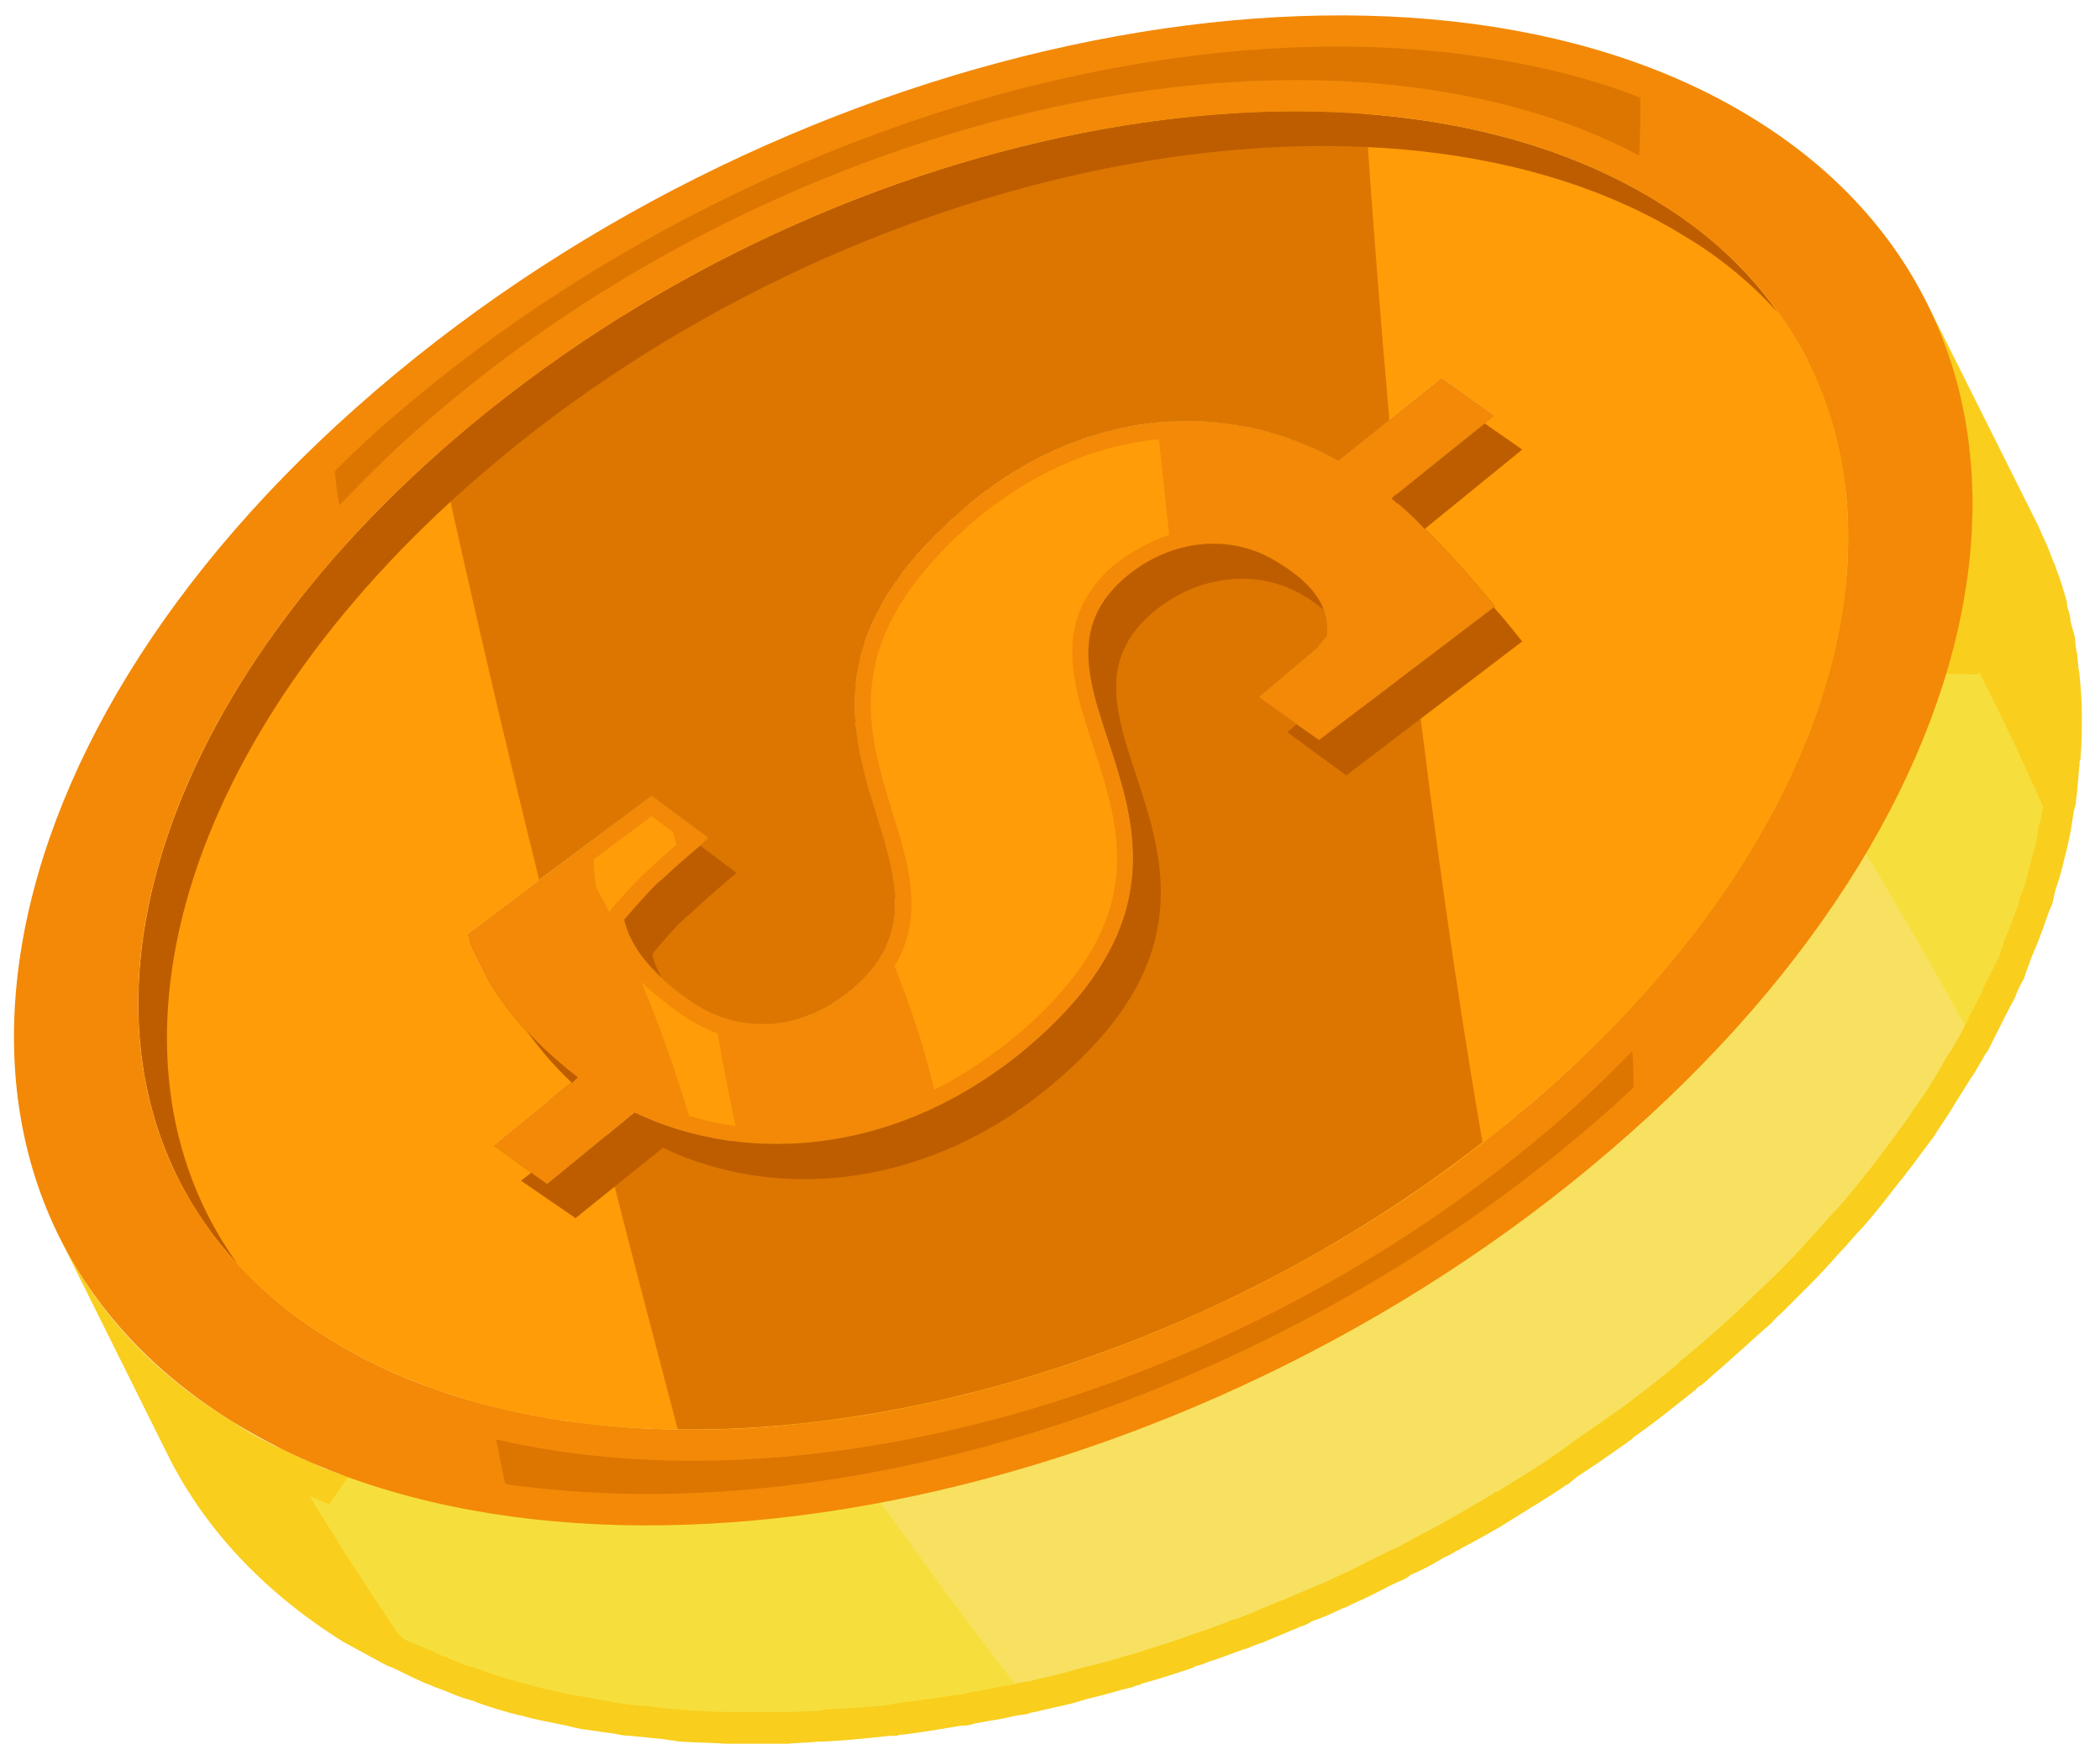 <?xml version="1.0" encoding="UTF-8"?><svg xmlns="http://www.w3.org/2000/svg" xmlns:xlink="http://www.w3.org/1999/xlink" clip-rule="evenodd" stroke-miterlimit="4.00" viewBox="0 0 185 155"><desc>SVG generated by Keynote</desc><defs></defs><g transform="matrix(1.00, 0.00, -0.00, -1.00, 0.0, 155.0)"><g><clipPath id="clip-395"><path d="M 1.2 1.4 L 183.4 1.4 L 183.4 153.6 L 1.2 153.6 Z M 1.2 1.4 "></path></clipPath><g clip-path="url(#clip-395)"><path d="M 87.5 61.7 C 87.5 61.8 87.5 61.8 87.5 61.8 C 87.5 61.8 87.5 61.8 87.5 61.7 C 87.3 62.4 87.1 63.1 86.9 63.9 C 86.6 64.9 86.2 66.0 85.9 67.0 C 85.9 67.1 85.9 67.2 85.9 67.3 C 85.7 68.1 85.5 68.9 85.3 69.7 C 85.3 69.8 85.3 70.0 85.3 70.1 C 85.2 70.6 85.1 71.0 85.1 71.5 C 85.1 71.6 85.0 71.7 85.0 71.9 C 85.0 72.3 85.0 72.8 84.9 73.3 C 84.9 73.3 84.9 73.4 84.9 73.4 C 84.9 73.6 84.9 73.8 84.9 74.0 C 84.9 74.3 84.9 74.6 85.0 74.8 C 85.0 74.9 85.0 75.1 85.0 75.2 C 85.0 75.5 85.1 75.9 85.1 76.2 C 85.1 76.4 85.2 76.5 85.2 76.7 C 85.3 77.0 85.3 77.3 85.4 77.7 C 85.4 77.9 85.5 78.1 85.6 78.3 C 85.6 78.6 85.7 78.9 85.8 79.2 C 85.9 79.4 86.0 79.7 86.1 80.0 C 86.2 80.2 86.3 80.5 86.4 80.7 C 86.7 81.3 87.0 82.0 87.4 82.6 C 87.6 83.0 87.8 83.3 88.0 83.7 C 88.1 83.8 88.2 84.0 88.3 84.1 C 88.3 84.2 88.4 84.2 88.4 84.3 C 88.7 84.7 88.9 85.0 89.2 85.4 C 89.4 85.6 89.6 85.8 89.7 86.1 C 90.0 86.3 90.2 86.6 90.4 86.9 C 90.6 87.1 90.8 87.3 91.0 87.5 C 91.3 87.8 91.5 88.1 91.8 88.4 C 92.0 88.6 92.2 88.8 92.4 89.0 C 93.1 89.6 93.8 90.3 94.5 90.9 C 95.1 91.4 95.7 91.8 96.2 92.3 C 96.4 92.4 96.5 92.5 96.6 92.6 C 96.7 92.6 96.7 92.6 96.7 92.7 C 97.0 91.7 97.3 90.7 97.7 89.6 C 98.1 88.4 98.5 87.2 98.8 85.9 C 98.9 85.8 98.9 85.7 98.9 85.6 C 99.1 84.9 99.3 84.2 99.4 83.4 C 99.4 83.3 99.5 83.2 99.5 83.0 C 99.6 82.5 99.7 81.9 99.7 81.4 C 99.7 81.3 99.7 81.3 99.7 81.3 C 99.8 80.8 99.8 80.3 99.8 79.9 C 99.8 79.6 99.8 79.4 99.8 79.2 C 99.8 79.0 99.8 78.7 99.8 78.5 C 99.8 78.2 99.7 77.9 99.7 77.6 C 99.7 77.4 99.7 77.2 99.6 77.1 C 99.6 76.6 99.5 76.2 99.4 75.8 C 99.4 75.7 99.4 75.7 99.4 75.7 C 99.3 75.2 99.2 74.7 99.0 74.2 C 98.8 73.7 98.6 73.2 98.4 72.6 C 98.4 72.6 98.4 72.6 98.4 72.6 C 98.1 72.0 97.8 71.4 97.5 70.8 C 97.3 70.5 97.1 70.2 97.0 69.9 C 96.8 69.7 96.7 69.5 96.6 69.4 C 96.4 69.0 96.1 68.6 95.8 68.2 C 95.7 68.1 95.6 68.0 95.5 67.8 C 95.1 67.3 94.7 66.8 94.2 66.3 C 94.1 66.2 94.0 66.1 93.9 65.9 C 93.5 65.6 93.2 65.2 92.8 64.8 C 92.1 64.2 91.5 63.5 90.7 62.9 C 90.2 62.4 89.6 62.0 89.1 61.6 C 88.9 61.4 88.7 61.3 88.5 61.1 C 88.3 61.0 88.0 60.8 87.8 60.7 C 87.8 60.7 87.8 60.7 87.8 60.7 C 87.8 60.9 87.7 61.0 87.7 61.1 C 87.6 61.3 87.6 61.5 87.5 61.7 M 121.2 97.8 C 121.3 97.7 121.5 97.7 121.6 97.7 C 122.5 97.4 123.4 97.1 124.3 96.7 C 124.5 96.6 124.7 96.6 124.9 96.5 L 124.9 96.5 L 120.7 93.2 L 118.1 98.4 C 118.3 98.4 118.4 98.4 118.6 98.3 C 119.5 98.2 120.3 98.0 121.2 97.8 M 53.5 55.0 L 53.3 55.4 L 61.1 61.3 L 64.5 54.4 C 64.5 54.5 64.4 54.5 64.3 54.5 C 63.4 54.6 62.6 54.8 61.7 55.0 C 61.5 55.0 61.3 55.0 61.2 55.1 C 60.4 55.3 59.7 55.5 59.0 55.7 C 58.8 55.8 58.6 55.9 58.4 55.9 C 57.5 56.3 56.7 56.6 55.9 57.0 Z M 41.2 72.6 C 41.2 72.5 41.2 72.5 41.3 72.5 C 41.3 72.3 41.4 72.1 41.4 71.9 C 41.4 71.9 41.4 71.9 41.4 71.9 C 41.5 71.6 41.7 71.2 41.9 70.8 C 41.9 70.7 41.9 70.7 42.0 70.6 C 42.1 70.4 42.2 70.2 42.3 70.0 L 48.3 58.0 L 43.5 54.1 L 43.5 54.1 L 53.1 34.8 L 57.9 31.5 L 65.5 37.7 C 66.3 37.3 67.2 37.0 68.0 36.7 C 68.2 36.6 68.5 36.6 68.7 36.5 C 69.4 36.2 70.1 36.0 70.8 35.9 C 71.0 35.8 71.2 35.8 71.3 35.7 C 72.2 35.5 73.1 35.4 74.0 35.2 C 74.2 35.2 74.4 35.2 74.7 35.2 C 75.4 35.1 76.1 35.0 76.8 35.0 C 77.0 35.0 77.2 35.0 77.3 35.0 C 77.4 35.0 77.5 35.0 77.6 35.0 C 78.1 35.0 78.6 35.0 79.1 35.0 C 79.3 35.0 79.5 35.0 79.8 35.0 C 79.9 35.0 80.0 35.0 80.1 35.0 C 80.3 35.0 80.5 35.1 80.8 35.1 C 81.1 35.1 81.4 35.1 81.7 35.2 C 81.9 35.2 82.0 35.2 82.2 35.2 C 82.4 35.3 82.6 35.3 82.8 35.3 C 82.9 35.4 83.1 35.4 83.2 35.4 C 83.7 35.5 84.2 35.6 84.7 35.7 C 84.7 35.7 84.7 35.7 84.8 35.7 C 84.8 35.7 84.9 35.7 84.9 35.7 C 85.3 35.8 85.6 35.9 85.9 36.0 C 86.3 36.1 86.7 36.2 87.0 36.3 C 87.0 36.3 87.1 36.3 87.1 36.3 C 87.1 36.3 87.1 36.3 87.1 36.3 C 87.5 36.4 87.9 36.5 88.3 36.7 C 88.6 36.8 89.0 36.9 89.3 37.0 C 89.3 37.0 89.3 37.0 89.4 37.1 C 89.4 37.1 89.4 37.1 89.4 37.1 C 89.8 37.2 90.2 37.4 90.5 37.5 C 90.9 37.7 91.2 37.8 91.6 38.0 C 91.6 38.0 91.6 38.0 91.6 38.0 C 91.6 38.0 91.6 38.0 91.6 38.0 C 92.0 38.2 92.4 38.4 92.8 38.5 C 93.1 38.7 93.4 38.9 93.8 39.1 C 93.8 39.1 93.8 39.1 93.9 39.1 C 93.9 39.1 93.9 39.2 93.9 39.2 C 94.3 39.4 94.7 39.6 95.1 39.9 C 95.4 40.0 95.6 40.2 95.8 40.3 C 96.0 40.4 96.1 40.5 96.2 40.5 C 96.3 40.6 96.4 40.7 96.5 40.7 C 97.0 41.1 97.5 41.4 98.0 41.8 C 98.1 41.8 98.1 41.9 98.1 41.9 C 98.3 42.0 98.5 42.2 98.7 42.3 C 99.1 42.6 99.5 42.9 99.9 43.2 C 100.0 43.4 100.2 43.5 100.4 43.7 C 101.1 44.3 101.8 44.9 102.4 45.6 C 102.5 45.6 102.6 45.7 102.6 45.7 C 102.9 46.1 103.2 46.4 103.5 46.7 C 103.7 46.8 103.8 47.0 103.9 47.1 C 104.4 47.6 104.8 48.1 105.2 48.6 C 105.3 48.7 105.4 48.9 105.5 49.0 C 105.7 49.4 106.0 49.7 106.3 50.1 C 106.4 50.3 106.5 50.5 106.6 50.7 C 106.7 50.9 106.9 51.1 107.0 51.3 C 107.0 51.4 107.1 51.4 107.1 51.5 C 107.5 52.1 107.8 52.7 108.0 53.3 C 108.0 53.3 108.0 53.4 108.1 53.4 C 108.1 53.4 108.1 53.4 108.1 53.4 C 108.3 53.9 108.5 54.4 108.6 55.0 C 108.7 55.0 108.7 55.0 108.7 55.0 C 108.8 55.5 108.9 55.9 109.0 56.4 C 109.0 56.4 109.0 56.4 109.0 56.4 C 109.1 56.5 109.1 56.5 109.1 56.5 C 109.2 57.0 109.2 57.4 109.3 57.8 C 109.3 57.8 109.3 57.8 109.3 57.8 C 109.3 58.0 109.3 58.2 109.4 58.4 C 109.4 58.6 109.4 58.9 109.4 59.1 C 109.4 59.1 109.4 59.2 109.4 59.2 C 109.4 59.5 109.4 59.7 109.4 60.0 C 109.5 60.2 109.5 60.3 109.5 60.5 C 109.5 60.6 109.5 60.6 109.5 60.6 C 109.4 61.1 109.4 61.6 109.4 62.1 C 109.4 62.1 109.4 62.1 109.4 62.1 C 109.4 62.1 109.4 62.1 109.4 62.1 C 109.3 62.7 109.2 63.3 109.1 63.8 C 109.1 63.9 109.1 63.9 109.1 64.0 C 109.1 64.1 109.1 64.1 109.1 64.2 C 108.9 64.9 108.7 65.7 108.6 66.4 C 108.5 66.4 108.5 66.5 108.5 66.5 C 108.5 66.5 108.5 66.6 108.5 66.6 C 108.1 67.9 107.7 69.2 107.3 70.4 C 106.9 71.6 106.6 72.8 106.2 73.9 C 106.2 74.0 106.2 74.1 106.2 74.2 C 106.0 74.8 105.9 75.3 105.8 75.8 C 105.8 76.0 105.8 76.1 105.7 76.2 C 105.7 76.5 105.7 76.7 105.6 77.0 C 105.6 77.2 105.6 77.5 105.6 77.7 C 105.6 77.8 105.6 77.9 105.6 78.0 C 105.5 78.3 105.6 78.6 105.6 78.9 C 105.6 79.0 105.6 79.1 105.6 79.1 C 105.6 79.4 105.7 79.6 105.7 79.9 C 105.7 80.0 105.7 80.0 105.7 80.1 C 105.8 80.4 105.9 80.7 106.0 81.0 C 106.0 81.0 106.0 81.1 106.0 81.1 C 106.1 81.3 106.2 81.5 106.3 81.7 C 106.4 81.9 106.5 82.1 106.6 82.4 C 106.7 82.5 106.8 82.6 106.9 82.7 C 107.1 83.2 107.4 83.6 107.8 84.0 C 108.1 84.3 108.4 84.6 108.7 84.8 C 109.2 85.3 109.8 85.7 110.3 86.0 C 110.3 86.0 110.3 86.0 110.4 86.0 C 110.9 86.4 111.4 86.6 112.0 86.9 C 112.0 86.9 112.0 86.9 112.0 86.9 C 112.6 87.1 113.2 87.3 113.7 87.5 C 113.8 87.5 113.9 87.5 113.9 87.5 L 120.6 74.3 L 125.8 70.5 L 141.3 82.4 L 135.3 94.4 L 141.3 99.2 L 131.6 118.4 L 127.0 121.7 L 117.9 114.4 C 117.0 114.9 116.2 115.3 115.3 115.7 C 115.1 115.8 114.9 115.9 114.7 116.0 C 113.8 116.3 112.9 116.6 112.0 116.9 C 111.8 116.9 111.7 117.0 111.5 117.0 C 110.7 117.2 109.8 117.4 109.0 117.6 C 108.8 117.6 108.6 117.6 108.4 117.7 C 107.5 117.8 106.5 117.9 105.5 117.9 C 105.5 117.9 105.4 117.9 105.3 117.9 C 105.1 117.9 104.8 117.9 104.6 117.9 C 104.3 117.9 103.9 117.9 103.5 117.9 C 103.4 117.9 103.2 117.9 103.1 117.9 C 102.8 117.9 102.5 117.8 102.2 117.8 C 102.0 117.8 101.8 117.8 101.6 117.8 C 101.6 117.8 101.5 117.8 101.5 117.7 C 101.0 117.7 100.5 117.6 100.1 117.5 C 100.0 117.5 99.9 117.5 99.8 117.5 C 99.6 117.5 99.5 117.4 99.4 117.4 C 99.2 117.4 99.1 117.4 98.9 117.3 C 98.5 117.2 98.1 117.1 97.7 117.1 C 97.7 117.0 97.6 117.0 97.6 117.0 C 97.5 117.0 97.4 117.0 97.3 116.9 C 97.1 116.9 96.9 116.8 96.7 116.8 C 96.4 116.7 96.0 116.5 95.7 116.4 C 95.6 116.4 95.5 116.4 95.4 116.3 C 95.3 116.3 95.3 116.3 95.2 116.3 C 95.0 116.2 94.9 116.1 94.7 116.1 C 94.4 116.0 94.1 115.8 93.7 115.7 C 93.6 115.6 93.4 115.6 93.3 115.5 C 93.2 115.5 93.2 115.4 93.1 115.4 C 93.0 115.4 92.9 115.3 92.8 115.3 C 92.4 115.1 92.1 115.0 91.8 114.8 C 91.6 114.7 91.4 114.6 91.2 114.5 C 91.1 114.4 91.0 114.4 91.0 114.4 C 90.9 114.3 90.8 114.3 90.7 114.2 C 90.4 114.0 90.0 113.8 89.6 113.6 C 89.5 113.5 89.3 113.4 89.2 113.3 C 89.0 113.2 88.9 113.2 88.8 113.1 C 88.7 113.0 88.6 112.9 88.4 112.8 C 88.0 112.5 87.5 112.2 87.0 111.9 C 87.0 111.8 87.0 111.8 87.0 111.8 C 86.8 111.7 86.7 111.6 86.6 111.5 C 86.2 111.2 85.8 110.9 85.3 110.5 C 85.2 110.4 85.0 110.3 84.9 110.2 C 84.1 109.5 83.4 108.8 82.7 108.2 C 82.7 108.1 82.6 108.0 82.5 107.9 C 82.4 107.8 82.3 107.7 82.1 107.6 C 81.9 107.3 81.6 107.0 81.4 106.8 C 81.2 106.5 81.0 106.3 80.8 106.1 C 80.5 105.8 80.3 105.6 80.1 105.3 C 79.9 105.1 79.7 104.8 79.6 104.6 C 79.5 104.5 79.4 104.4 79.3 104.3 C 79.1 104.1 78.9 103.8 78.8 103.5 C 78.7 103.5 78.7 103.4 78.6 103.4 C 78.6 103.4 78.6 103.3 78.6 103.3 C 78.6 103.3 78.6 103.3 78.6 103.3 C 78.6 103.3 78.6 103.3 78.6 103.3 C 78.5 103.2 78.5 103.1 78.4 102.9 C 78.2 102.6 77.9 102.3 77.8 101.9 C 77.7 101.9 77.7 101.9 77.7 101.8 C 77.3 101.2 77.0 100.6 76.8 99.9 C 76.7 99.9 76.7 99.9 76.7 99.8 C 76.6 99.6 76.6 99.4 76.5 99.3 C 76.4 99.0 76.3 98.7 76.2 98.4 C 76.1 98.3 76.1 98.3 76.1 98.2 C 76.0 98.0 76.0 97.8 75.9 97.6 C 75.9 97.3 75.8 97.1 75.7 96.9 C 75.7 96.9 75.7 96.8 75.7 96.8 C 75.6 96.5 75.6 96.2 75.5 95.9 C 75.5 95.8 75.5 95.6 75.5 95.5 C 75.5 95.5 75.5 95.4 75.5 95.4 C 75.4 95.1 75.4 94.7 75.3 94.4 C 75.3 94.3 75.3 94.2 75.3 94.1 C 75.3 94.1 75.3 94.0 75.3 94.0 C 75.3 93.8 75.3 93.5 75.3 93.2 C 75.3 93.0 75.3 92.8 75.3 92.6 L 75.3 92.6 C 75.3 92.6 75.3 92.5 75.3 92.5 C 75.3 92.0 75.3 91.6 75.4 91.1 C 75.4 91.1 75.4 91.0 75.4 91.0 C 75.4 90.9 75.4 90.8 75.4 90.7 C 75.5 90.2 75.5 89.8 75.6 89.3 C 75.6 89.3 75.6 89.2 75.6 89.1 C 75.7 89.0 75.7 89.0 75.7 88.9 C 75.8 88.1 76.0 87.3 76.2 86.6 C 76.2 86.5 76.2 86.5 76.3 86.4 C 76.3 86.4 76.3 86.3 76.3 86.3 C 76.6 85.2 76.9 84.1 77.2 83.1 C 77.5 82.2 77.8 81.3 78.0 80.4 C 78.1 80.1 78.2 79.9 78.2 79.7 C 78.3 79.3 78.4 78.9 78.5 78.5 C 78.5 78.2 78.6 78.0 78.7 77.7 C 78.7 77.5 78.7 77.4 78.7 77.2 C 78.8 76.8 78.8 76.4 78.8 75.9 C 78.8 75.9 78.9 75.8 78.9 75.8 C 78.9 75.2 78.8 74.7 78.8 74.2 C 78.8 74.2 78.8 74.2 78.8 74.1 C 78.7 73.6 78.6 73.1 78.4 72.5 C 78.4 72.5 78.4 72.5 78.4 72.5 C 78.3 72.1 78.1 71.7 77.8 71.2 C 77.8 71.1 77.7 71.0 77.6 70.8 C 77.5 70.6 77.3 70.4 77.2 70.2 C 76.9 69.8 76.7 69.5 76.3 69.1 C 76.0 68.7 75.6 68.3 75.1 67.9 C 74.5 67.4 74.0 67.0 73.4 66.6 C 73.3 66.6 73.3 66.6 73.3 66.6 C 72.7 66.2 72.1 65.9 71.5 65.7 L 71.5 65.6 C 71.1 65.5 70.8 65.4 70.4 65.3 L 62.4 81.2 L 57.4 84.9 L 41.2 72.7 C 41.2 72.7 41.2 72.7 41.2 72.7 C 41.2 72.7 41.2 72.6 41.2 72.6 " fill="#855F13"></path><path d="M 22.2 42.4 C 22.2 42.5 22.2 42.5 22.2 42.6 C 22.1 43.3 22.0 44.1 22.0 44.8 C 21.9 45.3 21.9 45.7 21.9 46.1 C 21.9 46.6 21.9 47.2 21.9 47.7 C 21.9 48.2 21.9 48.7 21.9 49.3 C 21.9 49.8 22.0 50.3 22.0 50.8 C 22.1 51.4 22.1 52.0 22.2 52.6 C 22.3 53.1 22.3 53.5 22.4 54.0 C 22.5 54.7 22.7 55.5 22.8 56.2 C 22.9 56.6 23.0 57.1 23.1 57.5 C 23.4 58.7 23.7 59.9 24.1 61.2 C 24.1 61.2 24.1 61.3 24.1 61.3 C 24.6 62.8 25.2 64.3 25.8 65.8 C 26.0 66.2 26.1 66.7 26.3 67.1 C 26.6 67.8 26.9 68.4 27.3 69.1 C 27.5 69.6 27.7 70.1 28.0 70.6 C 28.4 71.3 28.7 72.0 29.1 72.6 C 29.4 73.1 29.6 73.6 29.9 74.0 C 30.7 75.4 31.5 76.8 32.5 78.1 C 32.6 78.4 32.8 78.6 33.0 78.8 C 33.8 80.0 34.6 81.1 35.5 82.3 C 35.8 82.7 36.1 83.1 36.4 83.4 C 37.3 84.6 38.3 85.8 39.4 87.0 C 39.5 87.2 39.7 87.4 39.8 87.5 C 41.0 88.9 42.3 90.2 43.6 91.5 C 44.2 92.1 44.8 92.7 45.5 93.3 C 45.8 93.6 46.1 93.9 46.4 94.2 C 47.5 95.2 48.5 96.2 49.6 97.1 C 50.4 97.7 51.1 98.3 51.9 99.0 C 53.1 100.0 54.4 101.0 55.7 101.9 C 56.1 102.3 56.5 102.6 57.0 102.9 C 58.1 103.7 59.3 104.6 60.5 105.4 C 60.8 105.6 61.1 105.8 61.4 106.0 C 62.8 106.9 64.3 107.8 65.7 108.7 C 65.7 108.7 65.7 108.7 65.7 108.7 C 65.9 108.8 66.0 108.9 66.2 109.0 C 67.4 109.7 68.7 110.5 70.0 111.2 C 70.2 111.3 70.5 111.4 70.8 111.6 C 71.9 112.2 73.0 112.8 74.2 113.4 C 74.6 113.6 75.1 113.8 75.6 114.1 C 76.5 114.5 77.5 115.0 78.4 115.4 C 78.9 115.7 79.5 115.9 80.0 116.1 C 80.9 116.5 81.8 116.9 82.7 117.3 C 83.2 117.5 83.8 117.7 84.4 117.9 C 85.2 118.3 86.1 118.6 86.9 118.9 C 87.5 119.1 88.2 119.4 88.8 119.6 C 89.6 119.9 90.4 120.2 91.2 120.4 C 91.9 120.6 92.5 120.8 93.1 121.0 C 94.0 121.3 94.8 121.5 95.6 121.8 C 96.2 121.9 96.9 122.1 97.6 122.3 C 98.4 122.5 99.1 122.7 99.9 122.9 C 100.6 123.1 101.4 123.3 102.1 123.4 C 102.9 123.6 103.6 123.7 104.3 123.9 C 105.1 124.1 106.0 124.2 106.8 124.4 C 107.5 124.5 108.2 124.6 108.8 124.7 C 109.8 124.9 110.8 125.0 111.8 125.1 C 112.4 125.2 113.0 125.3 113.6 125.4 C 115.2 125.5 116.7 125.7 118.3 125.8 C 118.5 125.8 118.7 125.8 118.9 125.8 C 121.0 125.9 123.2 126.0 125.3 125.9 C 126.2 125.9 127.2 125.9 128.1 125.8 C 128.6 125.8 129.1 125.8 129.6 125.7 C 131.1 125.6 132.5 125.5 134.0 125.3 C 134.0 125.3 134.1 125.3 134.1 125.3 C 135.6 125.1 137.1 124.8 138.5 124.6 C 138.9 124.5 139.4 124.3 139.8 124.3 C 140.8 124.0 141.8 123.8 142.7 123.5 C 143.2 123.4 143.7 123.2 144.2 123.1 C 145.1 122.8 146.0 122.5 146.8 122.2 C 147.3 122.0 147.8 121.9 148.2 121.7 C 149.1 121.3 150.0 121.0 150.8 120.6 C 151.2 120.4 151.6 120.2 152.0 120.0 C 153.2 119.4 154.4 118.8 155.6 118.1 C 158.2 116.5 160.4 114.6 162.4 112.6 C 162.5 112.4 162.5 112.1 162.6 111.8 C 162.7 110.7 162.8 109.5 162.8 108.4 C 162.8 108.3 162.8 108.3 162.8 108.3 C 162.8 107.1 162.8 105.8 162.7 104.6 C 162.6 104.2 162.6 103.8 162.5 103.3 C 162.4 102.5 162.3 101.7 162.2 100.8 C 162.1 100.3 162.0 99.7 161.9 99.2 C 161.7 98.4 161.6 97.7 161.4 96.9 C 161.2 96.2 161.0 95.5 160.8 94.8 C 160.6 94.2 160.4 93.5 160.2 92.8 C 159.9 91.8 159.5 90.8 159.1 89.8 C 158.8 89.2 158.6 88.6 158.3 88.0 C 158.1 87.5 157.8 87.0 157.6 86.5 C 157.2 85.6 156.8 84.8 156.4 83.9 C 156.1 83.4 155.8 82.9 155.5 82.4 C 155.1 81.6 154.7 80.9 154.2 80.2 C 153.7 79.4 153.2 78.5 152.7 77.7 C 152.2 77.0 151.8 76.4 151.3 75.7 C 150.7 74.9 150.1 74.1 149.5 73.2 C 149.0 72.6 148.5 71.9 148.0 71.3 C 147.3 70.4 146.6 69.6 145.9 68.8 C 145.4 68.2 144.8 67.5 144.2 66.9 C 143.5 66.1 142.7 65.2 141.9 64.4 C 141.2 63.7 140.5 63.0 139.8 62.3 C 139.5 62.1 139.2 61.8 139.0 61.5 C 137.7 60.3 136.4 59.1 135.0 57.9 C 134.4 57.4 133.7 56.9 133.1 56.3 C 131.5 55.1 129.9 53.8 128.3 52.6 C 128.1 52.4 127.8 52.2 127.5 52.0 C 126.3 51.2 125.2 50.4 124.0 49.5 C 123.6 49.3 123.3 49.1 122.9 48.8 C 121.6 48.0 120.3 47.1 118.9 46.3 C 118.9 46.3 118.9 46.3 118.9 46.3 C 117.6 45.5 116.3 44.8 115.0 44.1 C 114.6 43.8 114.2 43.6 113.7 43.4 C 112.9 42.9 112.1 42.5 111.3 42.1 C 110.8 41.8 110.3 41.5 109.7 41.3 C 109.0 40.9 108.2 40.6 107.4 40.2 C 106.9 39.9 106.4 39.7 105.9 39.5 C 105.1 39.1 104.4 38.8 103.6 38.5 C 103.1 38.3 102.6 38.0 102.1 37.8 C 101.3 37.5 100.5 37.2 99.7 36.9 C 99.2 36.7 98.8 36.5 98.3 36.3 C 97.4 36.0 96.5 35.6 95.5 35.3 C 95.2 35.2 94.8 35.1 94.4 34.9 C 93.1 34.5 91.8 34.1 90.5 33.7 C 90.3 33.6 90.1 33.6 89.9 33.5 C 88.8 33.2 87.6 32.9 86.5 32.6 C 86.1 32.5 85.7 32.4 85.3 32.2 C 84.3 32.0 83.3 31.8 82.3 31.6 C 81.9 31.5 81.4 31.4 80.9 31.3 C 79.9 31.0 78.8 30.8 77.7 30.6 C 77.3 30.6 77.0 30.5 76.6 30.4 C 75.1 30.2 73.6 30.0 72.1 29.8 C 71.7 29.7 71.4 29.7 71.1 29.7 C 69.5 29.5 67.8 29.3 66.1 29.2 C 66.0 29.2 65.9 29.2 65.8 29.2 C 63.4 29.1 61.0 29.0 58.7 29.1 C 58.7 29.1 58.6 29.1 58.6 29.1 C 57.3 29.1 56.1 29.2 54.9 29.3 C 54.5 29.3 54.1 29.4 53.7 29.4 C 52.9 29.5 52.0 29.6 51.2 29.7 C 50.7 29.7 50.3 29.8 49.9 29.8 C 49.0 30.0 48.2 30.1 47.4 30.3 C 47.0 30.3 46.6 30.4 46.2 30.5 C 45.1 30.7 43.9 31.0 42.8 31.3 C 42.7 31.3 42.7 31.3 42.7 31.3 C 41.6 31.6 40.5 31.9 39.4 32.2 C 39.1 32.4 38.7 32.5 38.4 32.6 C 37.6 32.9 36.9 33.1 36.1 33.4 C 35.8 33.6 35.4 33.7 35.0 33.9 C 34.3 34.2 33.6 34.5 32.9 34.9 C 32.6 35.0 32.3 35.2 32.0 35.3 C 31.0 35.9 30.0 36.4 29.1 37.0 C 26.4 38.6 24.2 40.4 22.2 42.4 M 182.9 84.6 C 183.0 85.2 183.0 85.8 183.1 86.5 C 183.1 87.0 183.2 87.4 183.2 87.9 C 183.3 88.1 183.3 88.3 183.3 88.5 C 183.4 89.7 183.4 90.9 183.4 92.1 C 183.4 92.1 183.4 92.1 183.4 92.1 C 183.4 92.1 183.4 92.2 183.4 92.2 C 183.4 93.3 183.3 94.4 183.2 95.5 C 183.2 95.8 183.1 96.0 183.1 96.2 C 183.1 96.6 183.0 96.9 183.0 97.3 C 182.9 97.8 182.8 98.3 182.8 98.8 C 182.7 99.3 182.5 99.8 182.4 100.3 C 182.4 100.6 182.3 101.0 182.2 101.3 C 182.1 101.5 182.1 101.7 182.1 101.9 C 181.8 103.0 181.5 104.0 181.1 105.0 C 181.1 105.0 181.1 105.1 181.1 105.1 C 181.0 105.2 181.0 105.4 180.9 105.5 C 180.6 106.3 180.3 107.1 179.9 107.9 C 179.7 108.4 179.5 108.8 179.3 109.2 L 169.7 128.4 C 170.3 127.2 170.8 126.0 171.3 124.7 C 171.3 124.6 171.4 124.5 171.4 124.3 C 171.9 123.1 172.2 121.8 172.5 120.6 C 172.6 120.2 172.7 119.9 172.8 119.5 C 173.0 118.5 173.2 117.6 173.3 116.6 C 173.4 116.2 173.4 115.8 173.5 115.4 C 173.6 114.1 173.7 112.8 173.7 111.4 C 173.7 111.4 173.7 111.4 173.7 111.3 C 173.8 110.0 173.7 108.6 173.6 107.2 C 173.6 106.7 173.5 106.2 173.4 105.7 C 173.3 104.8 173.2 103.8 173.1 102.8 C 173.0 102.2 172.8 101.6 172.7 100.9 C 172.5 100.1 172.3 99.2 172.1 98.4 C 172.0 97.7 171.8 97.0 171.6 96.3 C 171.5 96.6 171.5 96.8 171.4 97.1 C 171.4 97.3 171.3 97.5 171.3 97.6 C 171.1 98.5 170.8 99.4 170.5 100.3 C 170.5 100.3 170.4 100.3 170.4 100.4 C 170.4 100.5 170.3 100.6 170.3 100.7 C 170.0 101.4 169.7 102.2 169.4 102.9 C 169.3 103.2 169.1 103.6 168.9 103.9 L 168.9 103.9 L 159.3 123.2 L 159.3 123.2 C 159.3 123.2 159.2 123.2 159.2 123.2 C 158.6 124.6 157.8 125.9 156.9 127.2 C 154.2 131.0 150.5 134.5 145.9 137.3 C 144.8 138.0 143.6 138.6 142.4 139.2 C 142.0 139.4 141.6 139.6 141.2 139.8 C 140.3 140.2 139.5 140.6 138.6 140.9 C 138.1 141.1 137.6 141.3 137.2 141.5 C 136.3 141.8 135.4 142.1 134.6 142.3 C 134.1 142.5 133.6 142.6 133.1 142.8 C 132.1 143.0 131.1 143.3 130.2 143.5 C 129.7 143.6 129.3 143.7 128.8 143.8 C 127.4 144.1 126.0 144.3 124.5 144.5 C 124.4 144.5 124.4 144.5 124.3 144.5 C 122.9 144.7 121.4 144.9 119.9 145.0 C 119.5 145.0 119.0 145.0 118.5 145.1 C 117.7 145.1 117.0 145.1 116.3 145.2 C 116.1 145.2 115.8 145.2 115.6 145.2 C 113.6 145.2 111.5 145.2 109.4 145.1 C 109.3 145.1 109.3 145.1 109.2 145.0 C 109.2 145.0 109.2 145.0 109.1 145.0 C 109.0 145.0 108.8 145.0 108.6 145.0 C 107.1 144.9 105.5 144.8 104.0 144.6 C 103.7 144.6 103.5 144.6 103.3 144.5 C 102.9 144.5 102.5 144.4 102.2 144.4 C 101.2 144.2 100.2 144.1 99.2 143.9 C 98.8 143.9 98.5 143.9 98.1 143.8 C 97.8 143.7 97.5 143.7 97.2 143.6 C 96.3 143.5 95.5 143.3 94.6 143.1 C 94.2 143.0 93.8 143.0 93.3 142.9 C 93.1 142.8 92.8 142.7 92.5 142.7 C 91.7 142.5 91.0 142.3 90.2 142.1 C 89.8 142.0 89.3 141.9 88.8 141.8 C 88.5 141.7 88.2 141.6 87.9 141.6 C 87.3 141.4 86.6 141.2 85.9 141.0 C 85.5 140.9 85.0 140.7 84.6 140.6 C 84.2 140.5 83.9 140.4 83.5 140.3 C 82.9 140.1 82.2 139.9 81.6 139.7 C 81.2 139.5 80.8 139.4 80.4 139.3 C 80.0 139.1 79.5 139.0 79.1 138.8 C 78.5 138.6 77.9 138.4 77.3 138.2 C 77.0 138.0 76.7 137.9 76.3 137.8 C 75.8 137.6 75.3 137.4 74.7 137.2 C 74.2 137.0 73.6 136.7 73.0 136.5 C 72.8 136.4 72.6 136.3 72.3 136.2 C 71.7 135.9 71.0 135.6 70.4 135.3 C 69.8 135.1 69.3 134.9 68.8 134.6 C 68.6 134.6 68.5 134.5 68.3 134.5 C 67.5 134.1 66.7 133.7 65.9 133.3 C 65.5 133.1 65.0 132.9 64.5 132.6 C 64.5 132.6 64.4 132.6 64.3 132.5 C 63.2 132.0 62.2 131.4 61.1 130.8 C 60.9 130.7 60.6 130.5 60.3 130.4 C 60.3 130.4 60.3 130.4 60.3 130.4 C 59.0 129.7 57.7 128.9 56.5 128.2 C 56.4 128.1 56.2 128.0 56.1 128.0 C 56.1 128.0 56.1 127.9 56.1 127.9 C 54.6 127.1 53.2 126.2 51.8 125.2 C 51.7 125.2 51.7 125.2 51.7 125.2 C 51.4 125.0 51.1 124.8 50.9 124.6 C 49.7 123.8 48.5 123.0 47.3 122.1 C 47.2 122.0 47.0 121.9 46.9 121.8 C 46.6 121.6 46.3 121.4 46.1 121.2 C 44.8 120.2 43.5 119.2 42.2 118.2 C 42.0 118.0 41.7 117.8 41.4 117.6 C 40.9 117.2 40.5 116.8 40.0 116.3 C 38.9 115.4 37.8 114.4 36.8 113.5 C 36.5 113.2 36.1 112.9 35.8 112.5 C 35.3 112.1 34.8 111.6 34.3 111.1 C 34.2 111.0 34.1 110.9 34.0 110.7 C 32.6 109.4 31.4 108.1 30.2 106.8 C 30.0 106.6 29.9 106.4 29.7 106.3 C 28.7 105.1 27.7 103.9 26.7 102.7 C 26.4 102.3 26.1 101.9 25.8 101.5 C 25.0 100.4 24.1 99.2 23.3 98.1 C 23.1 97.8 23.0 97.6 22.8 97.4 C 21.9 96.0 21.0 94.6 20.2 93.2 C 20.2 93.1 20.1 93.0 20.0 92.9 C 19.8 92.6 19.6 92.2 19.5 91.9 C 19.1 91.2 18.7 90.5 18.3 89.8 C 18.1 89.3 17.9 88.8 17.6 88.3 C 17.3 87.7 17.0 87.0 16.7 86.3 C 16.6 86.1 16.5 85.8 16.4 85.6 C 16.3 85.4 16.2 85.2 16.1 85.0 C 15.5 83.5 15.0 82.1 14.5 80.6 C 14.5 80.6 14.5 80.6 14.5 80.6 C 14.5 80.5 14.5 80.5 14.4 80.4 C 14.1 79.2 13.7 78.0 13.4 76.7 C 13.4 76.6 13.4 76.5 13.3 76.3 C 13.3 76.0 13.2 75.7 13.2 75.5 C 13.0 74.7 12.9 74.0 12.7 73.2 C 12.7 73.0 12.7 72.8 12.6 72.6 C 12.6 72.3 12.6 72.1 12.5 71.8 C 12.5 71.2 12.4 70.6 12.4 70.0 C 12.3 69.7 12.3 69.4 12.3 69.2 C 12.3 69.0 12.3 68.7 12.3 68.5 C 12.2 68.0 12.2 67.4 12.2 66.9 C 12.2 66.6 12.2 66.3 12.2 66.0 C 12.2 65.8 12.2 65.6 12.2 65.4 C 12.2 65.2 12.2 65.0 12.2 64.8 C 12.2 64.5 12.3 64.3 12.3 64.1 C 12.3 63.7 12.3 63.4 12.4 63.0 C 12.4 62.6 12.5 62.2 12.5 61.9 C 12.6 61.5 12.6 61.1 12.7 60.7 C 12.7 60.5 12.7 60.3 12.7 60.1 C 12.9 59.5 13.0 58.9 13.2 58.2 C 13.2 58.0 13.3 57.8 13.3 57.6 C 13.3 57.5 13.3 57.5 13.4 57.4 C 13.6 56.5 13.9 55.6 14.2 54.7 C 14.2 54.7 14.2 54.6 14.3 54.5 C 14.4 54.2 14.5 54.0 14.6 53.7 C 14.8 53.2 15.0 52.7 15.2 52.2 C 15.4 51.8 15.6 51.5 15.7 51.1 L 15.7 51.1 L 15.7 51.1 L 25.4 31.9 C 26.6 29.5 28.2 27.2 30.0 25.1 C 29.5 25.3 29.1 25.5 28.7 25.6 C 28.2 25.8 27.8 26.0 27.4 26.2 C 26.6 26.5 25.8 26.9 25.0 27.3 C 24.6 27.5 24.2 27.6 23.9 27.8 C 22.7 28.4 21.6 29.0 20.6 29.7 C 13.5 34.0 8.5 39.5 5.3 45.9 L 14.9 26.6 C 18.1 20.3 23.2 14.8 30.2 10.4 C 31.3 9.8 32.4 9.2 33.5 8.6 C 33.9 8.4 34.2 8.2 34.6 8.1 C 35.4 7.7 36.2 7.3 37.1 6.9 C 37.5 6.7 37.9 6.6 38.3 6.4 C 39.2 6.1 40.0 5.7 40.9 5.4 C 41.3 5.3 41.7 5.2 42.1 5.0 C 43.3 4.6 44.5 4.2 45.8 3.9 C 45.9 3.9 45.9 3.9 45.9 3.9 C 47.2 3.5 48.5 3.3 49.9 3.0 C 50.3 2.9 50.7 2.8 51.2 2.7 C 52.1 2.6 53.1 2.4 54.1 2.3 C 54.5 2.2 55.0 2.1 55.5 2.1 C 56.5 2.0 57.5 1.9 58.5 1.8 C 58.9 1.7 59.4 1.7 59.8 1.6 C 61.2 1.5 62.6 1.5 64.0 1.4 C 64.1 1.4 64.1 1.4 64.2 1.4 L 64.2 1.4 C 65.5 1.4 66.8 1.4 68.2 1.4 C 68.6 1.4 69.0 1.4 69.4 1.4 C 70.3 1.5 71.3 1.5 72.2 1.6 C 72.3 1.6 72.3 1.6 72.3 1.6 C 72.5 1.6 72.6 1.6 72.7 1.6 C 74.6 1.7 76.5 1.9 78.4 2.1 C 78.6 2.1 78.8 2.1 79.0 2.1 C 79.2 2.2 79.3 2.2 79.5 2.2 C 81.2 2.4 82.9 2.7 84.7 3.0 C 84.8 3.0 84.9 3.0 85.0 3.0 C 85.3 3.0 85.6 3.1 85.9 3.2 C 87.1 3.4 88.4 3.6 89.6 3.9 C 89.9 3.9 90.2 4.0 90.4 4.0 C 90.7 4.1 91.0 4.2 91.2 4.2 C 92.3 4.5 93.5 4.7 94.6 5.0 C 94.9 5.1 95.3 5.2 95.6 5.3 C 95.7 5.3 95.9 5.4 96.0 5.4 C 97.3 5.7 98.5 6.1 99.8 6.4 C 100.0 6.5 100.3 6.6 100.5 6.6 C 100.5 6.7 100.6 6.7 100.6 6.7 C 102.1 7.1 103.6 7.6 105.1 8.1 C 105.1 8.1 105.2 8.1 105.2 8.2 C 105.6 8.3 106.0 8.4 106.4 8.6 C 107.4 8.9 108.4 9.3 109.5 9.7 C 109.6 9.7 109.8 9.8 109.9 9.8 C 110.3 10.0 110.8 10.2 111.2 10.3 C 112.1 10.7 112.9 11.0 113.8 11.4 C 114.1 11.5 114.3 11.6 114.5 11.7 C 114.9 11.8 115.3 12.0 115.6 12.2 C 116.5 12.5 117.4 12.9 118.2 13.3 C 118.5 13.4 118.8 13.5 119.1 13.7 C 119.4 13.8 119.7 14.0 120.0 14.1 C 120.9 14.5 121.8 15.0 122.6 15.4 C 123.0 15.6 123.3 15.7 123.7 15.9 C 123.9 16.0 124.1 16.1 124.3 16.3 C 125.3 16.7 126.2 17.2 127.2 17.8 C 127.6 18.0 127.9 18.1 128.3 18.4 C 128.4 18.4 128.6 18.5 128.7 18.6 C 130.2 19.4 131.7 20.2 133.1 21.1 C 133.1 21.1 133.1 21.1 133.1 21.1 C 133.1 21.1 133.1 21.1 133.1 21.1 C 134.7 22.1 136.2 23.0 137.7 24.0 C 137.8 24.1 138.0 24.2 138.2 24.3 C 138.4 24.5 138.7 24.7 138.9 24.9 C 140.3 25.8 141.6 26.7 143.0 27.7 C 143.2 27.8 143.4 28.0 143.7 28.2 C 143.8 28.2 143.8 28.3 143.9 28.4 C 145.8 29.7 147.6 31.2 149.4 32.6 C 149.5 32.8 149.7 32.9 149.9 33.0 C 150.5 33.5 151.0 34.0 151.5 34.4 C 153.1 35.8 154.6 37.2 156.1 38.5 C 156.4 38.9 156.8 39.2 157.1 39.5 C 157.4 39.8 157.7 40.1 158.0 40.4 C 158.5 40.9 159.0 41.4 159.5 41.9 C 160.4 42.8 161.3 43.8 162.1 44.7 C 162.8 45.4 163.4 46.2 164.1 46.9 C 164.9 47.8 165.7 48.8 166.4 49.7 C 167.0 50.5 167.6 51.2 168.2 52.0 C 168.9 52.9 169.6 53.9 170.3 54.8 C 170.8 55.6 171.3 56.3 171.8 57.1 C 172.4 58.1 173.0 59.0 173.6 60.0 C 173.9 60.4 174.2 60.9 174.4 61.3 C 174.7 61.7 174.8 62.1 175.1 62.4 C 175.4 63.0 175.7 63.6 176.0 64.2 C 176.5 65.2 177.0 66.2 177.5 67.1 C 177.7 67.7 178.0 68.3 178.3 68.8 C 178.4 69.1 178.5 69.4 178.6 69.7 C 178.8 70.1 178.9 70.6 179.1 71.0 C 179.6 72.1 180.0 73.3 180.4 74.4 C 180.5 74.8 180.7 75.1 180.8 75.4 C 180.9 75.9 181.0 76.3 181.1 76.7 C 181.4 77.5 181.6 78.3 181.8 79.1 C 181.9 79.5 182.0 79.9 182.1 80.3 C 182.2 80.8 182.3 81.2 182.4 81.7 C 182.5 82.3 182.6 83.0 182.7 83.6 C 182.8 83.9 182.9 84.3 182.9 84.6 " fill="#F9CE1D"></path><path d="M 174.3 95.9 C 174.3 95.8 174.3 95.7 174.2 95.6 L 168.9 95.7 L 168.6 96.9 C 168.4 97.7 168.1 98.6 167.8 99.5 L 167.7 99.8 C 167.4 100.4 167.2 101.1 166.9 101.7 C 166.8 102.0 166.6 102.4 166.4 102.7 L 165.4 104.6 C 165.4 104.6 165.4 104.5 165.4 104.4 C 165.4 104.1 165.3 103.1 165.3 103.1 C 165.2 102.2 165.1 101.3 164.9 100.4 C 164.8 99.8 164.7 99.2 164.6 98.6 C 164.5 97.8 164.3 97.1 164.1 96.3 C 163.9 95.5 163.7 94.8 163.5 94.0 C 163.3 93.3 163.1 92.7 162.8 91.9 C 162.5 90.9 162.1 89.9 161.6 88.8 L 161.5 88.4 C 161.3 87.9 161.1 87.4 160.8 86.8 C 160.7 86.4 160.5 86.0 160.3 85.6 L 160.1 85.3 C 159.7 84.4 159.3 83.5 158.8 82.6 C 158.5 82.1 158.2 81.5 157.9 81.0 C 157.5 80.3 157.1 79.5 156.6 78.8 C 156.1 77.9 155.6 77.0 155.0 76.2 C 154.5 75.5 154.1 74.8 153.6 74.1 C 153.0 73.3 152.4 72.4 151.7 71.6 C 151.2 70.9 150.7 70.2 150.1 69.5 C 149.5 68.7 148.7 67.8 148.0 67.0 C 147.4 66.3 146.9 65.7 146.3 65.0 C 145.5 64.2 144.7 63.3 143.9 62.5 L 143.3 61.9 C 142.8 61.4 142.3 60.9 141.8 60.4 L 140.9 59.5 C 139.5 58.2 138.2 57.0 136.8 55.8 C 136.2 55.3 135.7 54.9 135.1 54.4 L 134.8 54.2 C 133.3 52.9 131.6 51.6 130.0 50.4 L 129.1 49.8 C 127.9 48.9 126.7 48.1 125.3 47.1 L 124.4 46.5 C 123.1 45.7 121.8 44.8 120.5 44.0 L 120.3 43.9 L 120.1 43.8 C 118.9 43.0 117.6 42.3 116.4 41.7 L 115.1 40.9 C 114.2 40.5 113.4 40.0 112.5 39.6 L 111.0 38.8 C 110.2 38.4 109.4 38.1 108.6 37.7 L 107.0 37.0 C 106.3 36.6 105.5 36.3 104.7 35.9 L 103.1 35.3 C 102.3 34.9 101.5 34.6 100.7 34.3 L 99.2 33.7 C 98.3 33.4 97.4 33.0 96.5 32.7 L 95.3 32.3 C 94.0 31.9 92.6 31.4 91.3 31.0 L 90.7 30.8 C 89.5 30.5 88.4 30.2 87.2 29.9 L 85.9 29.6 C 84.9 29.3 83.9 29.1 83.0 28.9 L 81.5 28.5 C 80.4 28.3 79.3 28.1 78.2 27.9 L 77.1 27.7 C 75.5 27.4 73.9 27.2 72.4 27.0 L 71.4 26.9 C 69.7 26.7 68.0 26.6 66.3 26.5 L 65.9 26.4 C 63.5 26.3 61.0 26.3 58.5 26.3 C 57.2 26.4 56.0 26.4 54.7 26.5 L 52.0 26.8 L 50.8 26.9 L 49.5 27.1 C 48.6 27.2 47.7 27.4 46.8 27.5 L 45.7 27.7 C 44.5 28.0 43.3 28.3 42.0 28.6 C 40.8 28.9 39.7 29.2 38.5 29.6 L 37.5 30.0 C 36.7 30.3 35.9 30.6 35.1 30.9 C 34.7 31.0 34.3 31.2 33.9 31.4 C 33.2 31.7 32.4 32.0 31.7 32.4 L 30.7 32.9 C 29.6 33.4 28.6 34.0 27.6 34.6 C 27.4 34.8 27.1 34.9 26.9 35.1 L 27.9 33.1 C 28.9 31.1 30.3 29.0 32.1 27.0 L 29.0 22.5 C 29.0 22.5 27.9 22.9 27.6 23.1 C 27.5 23.1 27.4 23.2 27.3 23.2 C 29.8 19.0 32.5 14.9 35.2 10.9 L 35.8 10.5 C 36.6 10.2 37.4 9.8 38.2 9.5 C 38.6 9.3 39.0 9.1 39.4 9.0 C 40.2 8.6 41.0 8.3 41.8 8.1 L 42.9 7.7 C 44.1 7.3 45.3 6.9 46.6 6.6 C 47.9 6.2 49.1 6.0 50.4 5.7 L 51.7 5.5 C 52.6 5.3 53.5 5.2 54.4 5.0 L 55.9 4.8 L 57.2 4.7 C 57.7 4.6 60.0 4.4 60.0 4.4 C 61.4 4.3 62.7 4.2 64.3 4.2 C 65.5 4.2 66.8 4.2 68.1 4.2 L 69.6 4.2 C 70.4 4.2 71.2 4.3 72.2 4.3 L 72.5 4.4 C 74.4 4.5 76.2 4.6 78.1 4.8 L 79.1 5.0 C 80.8 5.2 82.5 5.4 84.2 5.7 L 84.5 5.7 L 85.4 5.9 C 86.6 6.1 87.8 6.4 89.1 6.6 L 89.9 6.8 L 90.6 6.9 C 91.7 7.2 92.8 7.4 93.9 7.7 L 95.3 8.1 C 96.6 8.4 97.8 8.7 99.0 9.1 L 99.8 9.3 C 101.3 9.8 102.7 10.2 104.4 10.8 L 105.5 11.2 C 106.5 11.5 107.5 11.9 108.5 12.3 L 108.9 12.4 L 110.2 12.9 C 111.0 13.3 111.9 13.6 112.8 14.0 L 113.1 14.1 L 114.5 14.7 C 115.4 15.1 116.2 15.4 117.1 15.8 L 117.9 16.2 L 118.8 16.6 C 119.7 17.0 120.5 17.5 121.4 17.9 L 122.4 18.4 L 123.1 18.7 C 124.0 19.2 124.9 19.7 125.9 20.2 L 127.0 20.8 L 127.4 21.0 C 128.8 21.8 130.1 22.6 131.5 23.4 L 131.7 23.6 L 131.9 23.6 C 133.3 24.5 134.8 25.4 136.2 26.3 L 136.6 26.6 L 137.4 27.1 C 138.7 28.1 140.0 29.0 141.3 29.9 L 141.7 30.2 L 142.3 30.6 C 144.1 31.9 145.9 33.3 147.6 34.7 L 148.1 35.2 C 148.7 35.6 149.2 36.1 149.7 36.5 C 151.3 37.9 152.8 39.2 154.2 40.6 L 156.1 42.4 C 156.3 42.6 156.6 42.9 156.8 43.1 L 157.5 43.8 C 158.4 44.7 159.2 45.7 160.1 46.6 C 160.7 47.3 161.3 48.0 162.0 48.7 C 162.8 49.6 163.5 50.5 164.3 51.5 C 164.9 52.2 165.4 52.9 166.0 53.7 C 166.7 54.6 167.3 55.5 168.0 56.4 C 168.5 57.2 169.0 57.9 169.5 58.6 C 170.1 59.5 170.7 60.5 171.2 61.4 L 171.6 62.1 C 171.8 62.3 171.9 62.5 172.0 62.7 C 172.0 62.7 173.3 64.9 173.5 65.5 C 174.0 66.4 174.5 67.4 174.9 68.3 L 176.1 70.7 C 176.2 70.9 176.2 71.1 176.3 71.3 C 176.4 71.6 176.5 71.8 176.5 72.0 C 177.0 73.1 177.4 74.2 177.8 75.3 C 177.8 75.5 178.1 76.3 178.1 76.3 C 178.2 76.5 178.5 77.5 178.5 77.5 C 178.7 78.3 178.9 79.0 179.1 79.8 C 179.1 79.8 179.4 80.8 179.4 80.9 C 179.4 81.1 179.6 82.2 179.6 82.2 C 179.8 82.8 179.9 83.4 180.0 83.9 C 178.2 88.0 176.3 92.0 174.3 95.9 " fill="#F6DF3C"></path><path d="M 117.1 15.8 L 117.9 16.2 L 118.8 16.6 C 119.7 17.0 120.5 17.5 121.4 17.9 L 122.4 18.4 L 123.1 18.7 C 124.0 19.2 124.9 19.7 125.9 20.2 L 127.0 20.8 L 127.3 21.0 C 128.8 21.8 130.1 22.6 131.5 23.4 L 131.7 23.6 L 131.9 23.6 C 133.3 24.5 134.8 25.4 136.2 26.3 L 136.6 26.6 L 137.4 27.2 C 138.7 28.1 140.0 29.0 141.3 29.9 L 141.7 30.2 L 142.3 30.6 C 144.1 31.9 145.9 33.3 147.6 34.7 L 148.1 35.2 C 148.7 35.6 149.2 36.1 149.7 36.5 C 151.3 37.9 152.8 39.2 154.2 40.6 L 156.1 42.4 C 156.3 42.6 156.6 42.9 156.8 43.1 L 157.5 43.8 C 158.4 44.7 159.2 45.7 160.1 46.6 C 160.7 47.3 161.3 48.0 162.0 48.7 C 162.8 49.6 163.5 50.5 164.3 51.5 C 164.9 52.2 165.4 52.9 166.0 53.7 C 166.7 54.6 167.3 55.5 168.0 56.4 C 168.5 57.2 169.0 57.9 169.5 58.6 C 170.1 59.5 170.7 60.5 171.2 61.4 L 171.6 62.1 C 171.8 62.3 171.9 62.5 172.0 62.7 C 172.0 62.7 172.7 63.8 173.1 64.7 C 169.1 71.9 164.9 79.1 160.5 86.2 C 160.4 86.0 160.4 85.8 160.3 85.6 L 160.1 85.3 C 159.7 84.4 159.3 83.5 158.8 82.6 C 158.5 82.1 158.2 81.5 157.9 81.0 C 157.5 80.3 157.1 79.5 156.6 78.8 C 156.1 77.9 155.6 77.0 155.0 76.2 C 154.5 75.5 154.1 74.8 153.6 74.1 C 153.0 73.3 152.4 72.4 151.7 71.6 C 151.2 70.9 150.7 70.2 150.2 69.5 C 149.5 68.7 148.7 67.8 148.0 67.0 C 147.4 66.3 146.9 65.7 146.3 65.0 C 145.5 64.2 144.7 63.3 143.9 62.5 L 143.3 61.9 C 142.8 61.4 142.3 60.9 141.8 60.4 L 140.9 59.5 C 139.5 58.2 138.2 57.0 136.8 55.8 C 136.2 55.3 135.7 54.9 135.1 54.4 L 134.8 54.2 C 133.3 52.9 131.6 51.6 130.0 50.4 L 129.1 49.8 C 127.9 48.9 126.7 48.1 125.3 47.1 L 124.4 46.5 C 123.1 45.7 121.8 44.8 120.5 44.0 L 120.3 43.9 L 120.1 43.8 C 118.9 43.0 117.6 42.3 116.4 41.7 L 115.1 40.9 C 114.2 40.5 113.4 40.0 112.5 39.6 L 111.0 38.8 C 110.2 38.4 109.4 38.1 108.6 37.7 L 107.0 37.0 C 106.3 36.6 105.5 36.3 104.7 35.9 L 103.1 35.3 C 102.3 34.9 101.5 34.6 100.7 34.3 L 99.2 33.7 C 98.3 33.4 97.4 33.0 96.5 32.7 L 95.3 32.3 C 94.0 31.9 92.6 31.4 91.3 31.0 L 90.7 30.8 C 89.5 30.5 88.4 30.2 87.2 29.9 L 85.9 29.6 C 84.9 29.3 83.9 29.1 83.0 28.9 L 81.5 28.5 C 80.4 28.3 79.3 28.1 78.1 27.9 L 77.1 27.7 C 76.1 27.5 75.2 27.4 74.3 27.3 C 79.2 20.3 84.2 13.4 89.4 6.7 L 89.9 6.8 L 90.6 6.9 C 91.7 7.2 92.8 7.4 93.9 7.7 L 95.3 8.1 C 96.6 8.4 97.8 8.7 99.0 9.1 L 99.8 9.3 C 101.3 9.8 102.7 10.2 104.4 10.8 L 105.5 11.2 C 106.5 11.5 107.5 11.9 108.5 12.3 L 108.9 12.4 L 110.2 12.9 C 111.0 13.3 111.9 13.6 112.8 14.0 L 113.1 14.1 L 114.5 14.7 C 115.4 15.1 116.2 15.4 117.1 15.8 " fill="#F8E160"></path><path d="M 127.0 121.7 L 131.6 118.4 L 122.6 111.1 C 126.0 108.3 129.1 104.7 131.7 101.6 L 116.2 89.8 L 110.9 93.6 L 116.1 98.0 C 116.2 98.2 116.5 98.5 116.9 99.0 C 117.1 101.4 116.0 103.4 112.5 105.5 C 108.5 108.0 103.2 107.6 99.1 104.1 C 87.7 94.3 112.0 81.1 90.7 62.9 C 79.5 53.3 66.0 52.2 55.9 57.0 L 48.2 50.7 L 43.5 54.1 L 50.9 60.1 C 42.9 66.1 41.3 72.4 41.2 72.7 L 57.4 84.9 L 62.4 81.2 C 62.3 81.0 59.2 78.4 58.3 77.5 C 57.8 77.2 56.4 75.6 55.0 74.0 C 55.1 73.5 55.8 70.0 61.5 66.4 C 65.1 64.2 70.4 63.9 75.1 67.9 C 87.7 78.7 62.7 91.1 84.9 110.2 C 95.5 119.3 108.2 119.9 117.9 114.4 Z M 127.0 121.7 " fill="#F38907"></path><path d="M 78.6 83.5 C 80.0 79.0 81.5 74.3 78.8 69.9 C 80.2 66.4 81.4 62.8 82.3 59.0 C 84.9 60.3 87.4 62.0 89.8 64.0 C 101.3 73.9 98.8 81.7 96.3 89.3 C 94.5 94.8 92.6 100.4 98.1 105.2 C 99.6 106.4 101.3 107.3 103.0 107.9 C 102.7 110.7 102.4 113.5 102.1 116.3 C 96.4 115.8 90.8 113.3 85.8 109.1 C 73.9 98.8 76.3 91.0 78.6 83.5 " fill="#FF9C07"></path><path d="M 60.7 56.7 C 62.1 56.3 63.4 56.0 64.8 55.8 C 64.2 58.6 63.7 61.3 63.2 64.0 C 62.3 64.3 61.5 64.7 60.7 65.2 C 59.9 65.7 59.2 66.2 58.5 66.8 C 57.7 67.4 57.1 67.9 56.5 68.5 C 58.1 64.7 59.5 60.7 60.7 56.7 " fill="#FF9C07"></path><path d="M 52.5 76.9 C 52.9 76.1 53.3 75.4 53.7 74.6 L 53.9 75.0 C 54.4 75.5 56.4 77.9 57.4 78.6 C 57.8 79.1 58.7 79.8 59.6 80.6 C 59.5 81.0 59.4 81.3 59.3 81.7 L 57.4 83.1 L 52.3 79.3 C 52.3 78.5 52.4 77.7 52.5 76.9 " fill="#FF9C07"></path><path d="M 55.9 57.0 C 66.0 52.2 79.5 53.3 90.7 62.9 C 112.0 81.1 87.7 94.3 99.1 104.1 C 103.2 107.6 108.5 108.0 112.5 105.5 C 116.0 103.4 117.1 101.4 116.9 99.0 C 116.5 98.5 116.2 98.2 116.1 98.0 L 110.9 93.6 L 116.2 89.8 L 131.7 101.6 C 129.1 104.7 126.0 108.3 122.6 111.1 L 131.6 118.4 L 127.0 121.7 L 117.9 114.4 C 108.2 119.9 95.5 119.3 84.9 110.2 C 62.7 91.1 87.7 78.7 75.1 67.9 C 70.4 63.9 65.1 64.2 61.5 66.4 C 55.8 70.0 55.1 73.5 55.0 74.0 C 56.4 75.6 57.8 77.2 58.3 77.5 C 59.2 78.4 62.3 81.0 62.4 81.2 L 57.4 84.9 L 41.2 72.7 C 41.3 72.4 42.9 66.1 50.9 60.1 L 43.5 54.1 L 48.2 50.7 L 55.9 57.0 M 145.9 137.3 C 172.2 121.2 167.3 85.6 135.0 57.9 C 102.7 30.2 55.3 20.8 29.1 37.0 C 2.8 53.1 7.7 88.6 40.0 116.3 C 72.3 144.1 119.7 153.4 145.9 137.3 " fill="#FF9C07"></path><path d="M 47.5 77.5 L 57.4 84.9 L 62.4 81.2 C 62.3 81.0 59.2 78.4 58.3 77.5 C 57.8 77.2 56.4 75.6 55.0 74.0 C 55.1 73.5 55.8 70.0 61.5 66.4 C 65.1 64.2 70.4 63.9 75.1 67.9 C 87.7 78.7 62.7 91.1 84.9 110.2 C 95.5 119.3 108.2 119.9 117.9 114.4 L 122.4 118.0 C 121.6 127.0 120.9 136.0 120.3 145.0 C 94.8 146.9 63.4 136.4 40.0 116.3 C 39.6 116.0 39.2 115.6 38.7 115.2 C 41.5 102.6 44.4 90.0 47.5 77.5 " fill="#DC7601"></path><path d="M 130.6 54.4 C 128.2 68.2 126.3 82.2 124.6 96.2 L 116.2 89.8 L 110.9 93.6 L 116.1 98.0 C 116.2 98.2 116.5 98.5 116.9 99.0 C 117.1 101.4 116.0 103.4 112.5 105.5 C 108.5 108.0 103.2 107.6 99.1 104.1 C 87.7 94.3 112.0 81.1 90.7 62.9 C 79.5 53.3 66.0 52.2 55.9 57.0 L 53.1 54.7 C 55.2 46.1 57.5 37.6 59.7 29.1 C 82.6 28.8 109.4 37.8 130.6 54.4 " fill="#DC7601"></path><path d="M 123.0 111.5 L 122.6 111.1 C 122.7 111.0 122.9 110.8 123.1 110.6 C 123.1 110.9 123.0 111.2 123.0 111.5 " fill="#C46812"></path><path d="M 134.1 98.5 C 133.3 99.5 132.5 100.5 131.6 101.5 L 116.2 89.8 L 114.2 91.2 L 113.4 90.5 L 118.6 86.7 Z M 134.1 98.5 " fill="#BE5D00"></path><path d="M 114.9 102.5 C 115.6 102.1 116.1 101.7 116.6 101.3 C 116.0 102.8 114.8 104.1 112.5 105.5 C 108.5 108.0 103.2 107.6 99.1 104.1 C 87.7 94.3 112.0 81.1 90.7 62.9 C 79.5 53.3 66.0 52.2 55.9 57.0 L 48.2 50.7 L 46.8 51.7 L 45.9 51.0 L 50.7 47.7 L 58.4 53.9 C 68.4 49.1 82.0 50.2 93.2 59.9 C 114.4 78.1 90.2 91.3 101.5 101.0 C 105.6 104.5 111.0 104.9 114.9 102.5 " fill="#BE5D00"></path><path d="M 50.4 59.6 L 50.9 60.1 C 49.1 61.5 47.6 62.9 46.4 64.2 C 47.4 62.8 48.6 61.3 50.4 59.6 " fill="#BE5D00"></path><path d="M 42.5 113.3 C 74.7 141.0 122.2 150.4 148.4 134.2 C 151.6 132.3 154.3 130.0 156.6 127.5 C 153.9 131.3 150.4 134.6 145.9 137.3 C 119.7 153.4 72.3 144.1 40.0 116.3 C 11.7 92.0 4.4 61.6 20.9 43.7 C 7.8 61.9 15.7 90.3 42.5 113.3 " fill="#BE5D00"></path><path d="M 58.3 77.5 C 57.8 77.2 56.4 75.6 55.0 74.0 C 55.1 73.6 55.5 71.4 58.3 68.9 C 57.7 69.9 57.5 70.7 57.5 71.0 C 58.8 72.6 60.3 74.2 60.8 74.5 C 61.6 75.3 64.7 78.0 64.9 78.1 L 61.7 80.5 C 60.7 79.7 58.9 78.1 58.3 77.5 " fill="#BE5D00"></path><path d="M 122.6 111.1 C 123.6 110.3 124.6 109.4 125.5 108.4 L 134.1 115.4 L 130.8 117.7 Z M 122.6 111.1 " fill="#BE5D00"></path><path d="M 29.1 37.0 C 55.3 20.8 102.7 30.2 135.0 57.9 C 167.3 85.6 172.2 121.2 145.9 137.3 C 119.7 153.4 72.3 144.1 40.0 116.3 C 7.7 88.6 2.8 53.1 29.1 37.0 M 154.4 144.6 C 184.5 126.1 178.9 85.4 141.9 53.7 C 104.9 21.9 50.6 11.2 20.6 29.7 C -9.5 48.2 -3.9 88.9 33.1 120.6 C 70.0 152.3 124.4 163.1 154.4 144.6 " fill="#F38907"></path><path d="M 143.8 62.4 C 141.6 60.2 139.3 57.9 136.8 55.8 C 112.8 35.2 79.6 23.8 52.1 26.8 C 49.2 27.1 46.4 27.6 43.7 28.2 C 44.0 26.9 44.2 25.6 44.5 24.3 C 45.5 24.1 46.6 24.0 47.6 23.9 C 77.5 20.7 113.8 33.2 140.1 55.8 C 141.4 56.9 142.6 58.0 143.9 59.2 C 143.9 60.2 143.9 61.3 143.8 62.4 " fill="#DC7601"></path><path d="M 38.2 118.4 C 62.2 139.0 95.4 150.4 122.9 147.5 C 131.0 146.6 138.2 144.6 144.4 141.3 C 144.5 143.0 144.5 144.7 144.5 146.4 C 139.4 148.4 133.6 149.7 127.3 150.4 C 97.5 153.6 61.2 141.1 34.9 118.5 C 33.0 116.9 31.2 115.2 29.5 113.5 C 29.6 112.5 29.7 111.5 29.9 110.5 C 32.5 113.2 35.2 115.9 38.2 118.4 " fill="#DC7601"></path></g></g></g></svg>